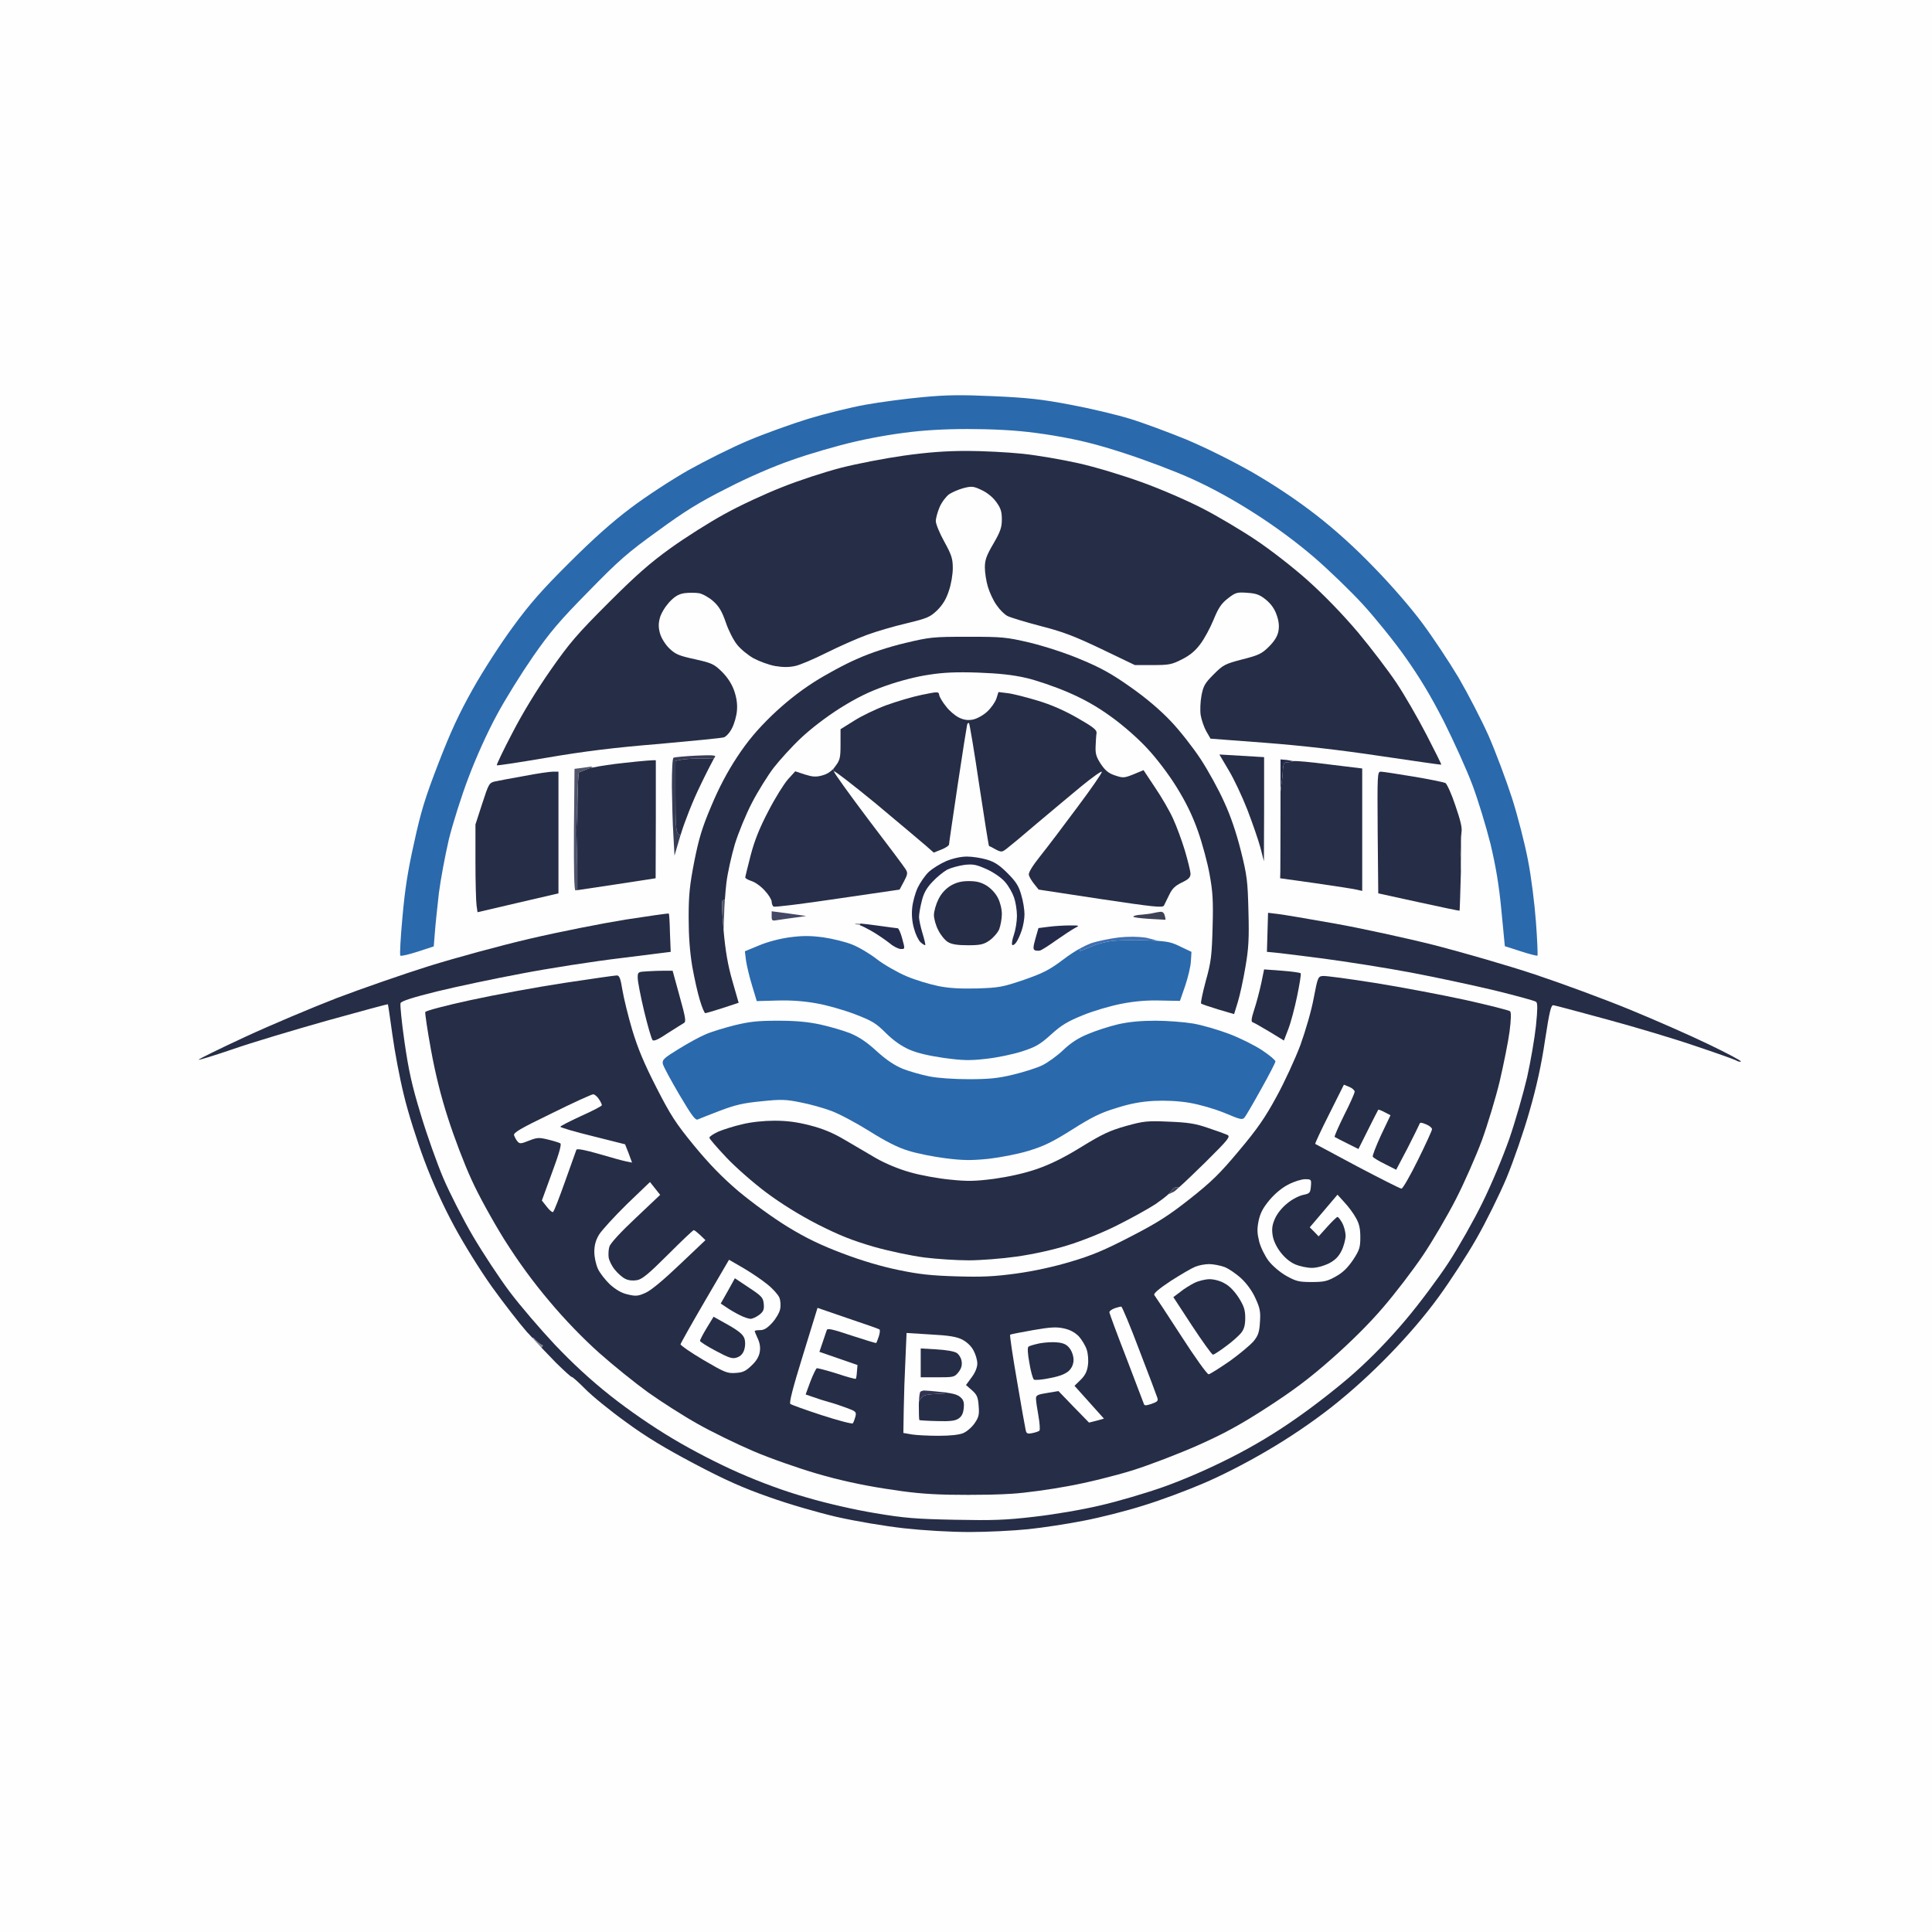 <svg version="1.1" baseProfile="full" xmlns="http://www.w3.org/2000/svg"
 width="1024pt" height="1024pt" viewBox="0 0 1024 1024" preserveAspectRatio="xMidYMid meet">
<rect x="0" y="0" width="1024" height="1024" fill="#333333" stroke="none"/>
<g id="svg" fill="black" stroke="none" stroke-linecap="round" transform="scale(0.1,0.1)">
<path d="M0 5120l0 5120 5120 0 5120 0 0 -5120 0 -5120 -5120 0 -5120 0 0 5120 z" fill="rgb(254, 254, 254)"/>
<path d="M4890 2105c-88 8 -224 26 -302 40 -79 14 -216 48 -305 75 -90 28 -232 79 -317 115 
-84 35 -228 107 -319 158 -91 52 -229 142 -306 201 -96 72 -199 164 -324 289 
-142 141 -209 217 -298 339 -65 88 -158 232 -213 330 -74 132 -117 225 -182 393 
-70 181 -93 255 -129 421 -34 151 -49 249 -62 396 -10 108 -15 200 -11 203 
3 4 45 -6 92 -21 l85 -28 6 -75 c3 -42 13 -134 21 -206 9 -71 33 -200 53 -286 
21 -85 68 -234 105 -330 39 -104 99 -237 149 -329 46 -86 133 -225 192 -310 
89 -128 140 -189 294 -345 162 -166 209 -207 369 -322 145 -106 220 -152 365 -225 
110 -57 246 -116 345 -150 89 -32 241 -76 337 -98 113 -26 232 -45 335 -55 
108 -10 222 -13 350 -10 145 4 232 12 367 34 135 23 224 45 372 93 108 35 268 95 356 135 
108 49 216 108 332 182 113 72 221 152 316 233 79 68 196 181 261 252 65 71 167 197 226 281 
77 109 135 206 204 341 52 104 120 254 150 334 30 80 73 221 96 313 29 123 45 217 58 355 
l18 187 84 27 c46 15 86 25 89 23 2 -3 -1 -83 -8 -177 -7 -95 -25 -241 -42 -327 
-16 -85 -54 -234 -85 -331 -31 -96 -87 -245 -124 -330 -38 -85 -110 -224 -159 -308 
-50 -84 -137 -215 -193 -290 -60 -81 -164 -201 -255 -294 -103 -107 -203 -197 -308 -279 
-105 -81 -214 -154 -336 -225 -111 -63 -246 -130 -350 -174 -93 -38 -227 -88 -299 -110 
-71 -22 -214 -56 -317 -75 -152 -29 -227 -37 -405 -45 -176 -8 -249 -7 -378 5 
z" fill="rgb(42, 105, 172)"/>
<path d="M4790 2415c-99 14 -250 43 -335 65 -85 22 -226 68 -312 103 -87 34 -223 97 -302 141 
-79 43 -207 124 -285 180 -110 79 -183 143 -331 291 -166 166 -205 211 -307 357 
-74 106 -149 229 -203 334 -48 91 -84 168 -82 170 2 3 124 -16 271 -41 193 -33 354 -53 589 -72 
177 -16 332 -31 344 -35 12 -4 32 -26 43 -49 12 -23 24 -65 26 -93 3 -35 -2 -68 -15 -106 
-13 -36 -35 -70 -65 -100 -42 -41 -54 -46 -143 -66 -83 -18 -103 -26 -135 -57 
-21 -20 -42 -54 -49 -77 -9 -31 -10 -53 -2 -83 6 -25 27 -59 49 -84 30 -32 50 -44 81 -49 
23 -3 58 -3 78 0 20 4 54 23 76 43 30 27 46 54 66 112 14 42 41 95 60 118 
18 23 57 55 87 72 30 16 81 35 114 41 42 7 74 7 106 0 25 -5 100 -37 166 -70 
66 -33 163 -76 215 -95 52 -19 148 -47 213 -62 107 -26 121 -32 159 -68 
29 -29 48 -59 62 -103 12 -34 21 -87 21 -120 0 -51 -6 -70 -45 -141 -25 -45 -45 -94 -45 -109 
0 -15 9 -48 20 -74 11 -26 34 -56 50 -68 16 -11 51 -26 77 -33 43 -11 53 -10 95 10 
29 13 60 38 78 63 24 33 30 51 30 93 0 43 -8 65 -45 129 -37 63 -45 86 -45 126 
0 26 7 73 16 102 9 30 29 74 46 97 16 24 42 50 58 58 16 8 95 32 175 53 
118 30 178 53 323 122 l177 85 95 0 c86 0 101 -3 154 -30 42 -21 71 -45 97 -80 
21 -27 53 -86 71 -130 26 -64 42 -87 77 -114 40 -31 48 -33 102 -29 47 3 66 10 98 36 
27 22 46 48 57 80 12 33 15 59 10 87 -5 27 -21 53 -50 82 -38 38 -55 46 -142 68 
-92 24 -101 29 -151 79 -47 47 -55 61 -65 113 -6 33 -8 79 -4 104 4 24 17 62 29 84 
l23 40 291 22 c194 15 396 38 609 70 176 26 321 47 323 46 2 -1 -34 -73 -79 -160 
-45 -87 -116 -210 -158 -273 -42 -63 -134 -184 -204 -268 -83 -98 -179 -197 -266 -275 
-77 -69 -198 -163 -276 -215 -76 -51 -202 -126 -280 -166 -81 -42 -221 -103 -324 -140 
-105 -38 -247 -81 -337 -101 -85 -19 -218 -42 -295 -50 -77 -8 -210 -15 -295 -15 
-111 0 -206 7 -335 25 z" fill="rgb(38, 45, 70)"/>
<path d="M3835 4925c-8 -83 -10 -151 -5 -153 l12 -3 c2 -31 5 -63 8 -89 6 -52 27 -145 45 -206 
19 -61 59 -159 91 -220 31 -60 83 -143 114 -184 32 -41 97 -113 145 -158 
54 -51 134 -112 208 -159 90 -56 153 -87 244 -119 74 -26 164 -49 228 -58 
76 -12 148 -15 260 -11 110 4 183 12 253 28 53 12 152 46 220 75 86 37 154 75 230 130 
62 44 143 115 191 167 49 52 114 137 156 205 51 82 85 152 114 234 23 65 51 168 62 230 
17 93 20 139 16 281 -4 150 -8 184 -36 284 -17 63 -28 117 -25 120 3 3 44 17 90 31 
l85 25 20 -65 c11 -36 29 -119 40 -185 17 -98 20 -151 16 -295 -4 -159 -7 -188 -40 -320 
-24 -95 -54 -185 -89 -260 -28 -63 -84 -165 -124 -226 -40 -61 -111 -152 -159 -202 
-56 -59 -131 -123 -214 -181 -99 -70 -157 -102 -263 -146 -83 -35 -189 -69 -270 -89 
-125 -29 -144 -31 -328 -31 -185 0 -202 2 -332 33 -84 20 -181 51 -252 83 
-64 27 -169 84 -233 125 -78 50 -152 109 -223 177 -77 75 -126 133 -183 219 
-52 79 -97 164 -137 260 -49 115 -66 173 -90 293 -24 124 -30 175 -30 297 
0 100 6 181 19 260 11 62 29 143 41 181 11 37 24 67 28 67 4 0 46 -12 92 -27 
l85 -28 -33 -115 c-24 -83 -37 -158 -47 -270 0 -2 0 -3 0 -5 z" fill="rgb(38, 45, 70)"/>
<path d="M4416 4076l2 6 3 6 c7 0 104 75 222 172 122 102 241 202 264 222 l42 37 40 -16 
c23 -9 41 -21 41 -27 0 -6 21 -148 46 -316 25 -168 48 -311 50 -319 2 -8 7 -11 10 -8 
3 3 28 150 54 327 27 178 50 323 52 324 2 0 18 8 35 18 31 16 34 15 60 -5 
16 -12 87 -71 158 -132 72 -60 178 -150 238 -199 59 -48 107 -82 107 -75 
0 8 -59 93 -131 189 -71 96 -159 212 -195 257 -41 51 -64 89 -61 100 2 10 15 32 28 48 
l24 30 328 50 c281 42 329 47 336 35 4 -8 17 -34 28 -57 15 -32 31 -48 66 -65 
38 -18 47 -28 47 -48 -1 -14 -14 -68 -30 -122 -16 -53 -44 -129 -63 -170 
-18 -40 -61 -114 -95 -164 l-61 -92 -53 22 c-50 20 -56 20 -98 6 -34 -11 -52 -26 -75 -60 
-24 -37 -30 -54 -28 -95 1 -27 3 -59 5 -70 2 -16 -18 -32 -102 -80 -70 -40 -141 -71 -212 -92 
-60 -18 -130 -36 -157 -39 l-49 -6 -11 35 c-7 20 -29 51 -50 70 -21 19 -54 37 -75 41 
-27 5 -47 2 -74 -11 -20 -10 -51 -36 -68 -59 -18 -22 -34 -49 -36 -60 -3 -19 -5 -19 -93 -1 
-49 10 -133 35 -188 55 -54 20 -131 57 -170 82 l-72 45 0 80 c0 72 -3 84 -28 117 
-4 5 -7 10 -11 14 z" fill="rgb(38, 45, 70)"/>
<path d="M3606 4429l-12 -10 c-11 -9 -14 -53 -14 -199 l0 -187 35 -7 c19 -3 65 -6 101 -6 
l67 2 c3 -5 5 -8 6 -9 9 -10 -12 -12 -99 -8 -60 3 -114 8 -120 11 -6 3 -9 63 -9 152 
1 81 4 197 8 257 l6 110 31 -106 z" fill="rgb(56, 61, 86)"/>
<path d="M6512 4082c28 46 72 140 99 209 27 70 58 160 69 200 l19 74 1 -276 0 -276 -118 -7 
-119 -7 49 83 z" fill="rgb(38, 45, 70)"/>
<path d="M3142 4068c-13 2 -22 5 -27 7 -19 8 -39 16 -45 18 -4 0 -6 36 -8 102 -1 52 -2 124 -2 212 
l0 198 0 113 207 -31 208 -32 0 -10 1 -300 0 -310 0 -5 c-1 -3 -74 3 -163 13 
-67 7 -134 17 -171 25 z" fill="rgb(38, 45, 70)"/>
<path d="M3606 4429l3 -9 c19 -63 64 -178 102 -255 30 -63 60 -121 72 -143 l-67 -2 
c-36 0 -82 3 -101 6 l-35 7 0 187 c0 146 3 190 14 199 l12 10 z" fill="rgb(38, 45, 70)"/>
<path d="M6787 4195l10 -77 c4 -73 6 -78 27 -78 12 0 25 -3 28 -6 1 0 2 0 3 0 l-34 -6 
-34 -3 0 170 z" fill="rgb(36, 42, 74)"/>
<path d="M6787 4195l0 110 c0 154 -1 296 -1 315 l-1 35 186 26 c103 15 201 30 218 34 
l31 7 0 -325 0 -324 -181 -22 c-91 -12 -169 -19 -184 -17 -1 0 -2 0 -3 0 
-3 3 -16 6 -28 6 -21 0 -23 5 -27 78 l-10 77 z" fill="rgb(38, 45, 70)"/>
<path d="M3475 4645l1 -305 0 -305 0 310 -1 300 z" fill="rgb(19, 25, 58)"/>
<path d="M3142 4068l-9 -5 c-5 1 -26 4 -48 7 l-40 5 -3 323 c-1 210 1 322 8 321 l10 -1 
0 -113 -5 -205 7 -205 c2 -66 4 -102 8 -102 6 -2 26 -10 45 -18 5 -2 14 -5 27 -7 
z" fill="rgb(81, 85, 106)"/>
<path d="M4416 4076c-17 17 -35 28 -58 34 -33 9 -50 8 -92 -5 l-51 -17 -39 43 c-21 24 -68 99 -103 167 
-46 88 -73 154 -94 234 -16 62 -29 115 -29 119 0 4 15 13 34 19 19 6 51 29 70 51 
20 21 36 48 36 58 0 11 5 23 10 26 6 4 158 -15 339 -42 l329 -48 23 -43 
c20 -38 21 -46 9 -65 -7 -12 -96 -131 -197 -263 -100 -133 -183 -248 -183 -255 
0 0 0 -1 1 -1 l-3 -6 -2 -6 z" fill="rgb(38, 46, 73)"/>
<path d="M2778 4113c-68 12 -137 25 -155 29 -30 7 -33 12 -67 117 l-36 111 0 197 c0 109 3 214 6 233 
l5 35 214 -50 215 -50 0 -322 0 -323 -30 0 c-16 0 -85 10 -152 23 z" fill="rgb(38, 45, 70)"/>
<path d="M7743 4615l-2 -86 c0 -45 2 -95 5 -115 0 -1 0 -2 0 -2 5 -23 -5 -63 -32 -142 
-20 -61 -45 -115 -53 -120 -9 -4 -85 -20 -170 -34 -84 -14 -162 -26 -172 -26 
-19 0 -19 10 -17 323 l3 322 215 47 c118 26 215 46 216 45 1 -1 4 -94 7 -207 
l0 -5 z" fill="rgb(38, 45, 70)"/>
<path d="M3062 4195l-7 205 5 205 0 -198 c0 -88 1 -160 2 -212 z" fill="rgb(19, 25, 58)"/>
<path d="M7743 4615l3 -201 c-3 20 -5 70 -5 115 l2 86 z" fill="rgb(124, 127, 141)"/>
<path d="M5015 4564c-32 14 -74 40 -93 58 -19 18 -45 56 -58 83 -13 28 -26 75 -29 105 
-4 35 -1 75 9 110 8 31 24 64 35 74 12 11 23 17 25 15 2 -2 -5 -31 -15 -64 
-10 -33 -18 -71 -18 -85 0 -14 6 -51 14 -82 10 -42 24 -69 56 -103 24 -26 60 -55 80 -66 
21 -10 62 -21 91 -25 46 -5 62 -2 120 24 40 19 78 46 97 69 18 21 38 57 46 81 
8 23 15 66 15 96 0 29 -7 74 -16 100 -9 26 -13 50 -9 54 4 4 13 -2 21 -13 
8 -11 21 -39 29 -63 8 -23 15 -62 15 -86 0 -24 -7 -70 -17 -102 -13 -47 -27 -70 -73 -116 
-43 -43 -69 -60 -110 -72 -30 -9 -77 -16 -105 -16 -32 0 -73 9 -110 24 z" fill="rgb(36, 42, 74)"/>
<path d="M5039 4694c-27 17 -49 40 -65 72 -13 26 -24 64 -24 84 0 19 10 56 23 80 12 25 35 53 51 63 
20 12 49 17 106 17 66 0 83 -4 114 -25 20 -14 44 -41 52 -60 7 -19 14 -55 14 -80 
0 -27 -9 -63 -21 -86 -12 -24 -37 -51 -60 -65 -29 -18 -54 -24 -94 -24 -40 0 -66 7 -96 24 
z" fill="rgb(38, 45, 70)"/>
<path d="M3835 4925l3 -75 c0 -21 2 -50 4 -81 l-12 3 c-5 2 -3 70 5 153 z" fill="rgb(81, 85, 106)"/>
<path d="M4090 4856c0 25 2 26 35 20 19 -3 60 -9 92 -13 l56 -8 -91 -13 -92 -12 0 26 
z" fill="rgb(69, 72, 100)"/>
<path d="M6110 4840c-12 3 -39 6 -60 8 -21 1 -41 5 -43 10 -3 4 34 9 82 12 47 3 87 5 88 5 
1 -1 0 -11 -4 -23 -3 -14 -12 -21 -24 -19 -10 1 -27 4 -39 7 z" fill="rgb(63, 66, 87)"/>
<path d="M2821 7090l4 0 c3 0 5 2 5 3 0 2 9 11 20 20 11 10 22 17 25 17 3 0 2 3 -1 7 
l-4 6 c28 29 56 58 77 80 43 42 80 76 83 75 3 -2 35 27 71 63 36 37 133 116 215 175 
109 80 207 139 364 222 163 86 257 128 397 177 103 37 259 82 358 105 102 23 250 48 355 60 
109 12 247 20 350 20 93 0 233 -7 310 -15 77 -8 209 -28 294 -45 85 -16 227 -52 315 -80 
89 -27 231 -80 317 -117 93 -39 232 -110 340 -174 120 -70 236 -149 340 -230 
105 -83 208 -176 309 -280 99 -102 188 -206 260 -305 60 -82 151 -222 201 -310 
51 -89 122 -233 159 -321 36 -87 91 -245 121 -351 38 -131 64 -250 83 -379 
24 -156 32 -188 45 -185 9 1 140 36 290 77 151 41 361 104 465 140 105 35 200 69 212 75 
11 7 23 9 26 6 4 -3 -73 -44 -171 -91 -97 -47 -286 -130 -420 -185 -134 -55 -359 -138 -500 -185 
-141 -47 -380 -116 -531 -155 -151 -38 -390 -90 -530 -115 -140 -25 -277 -48 -304 -51 
l-50 -6 -3 104 -3 103 33 3 c17 1 136 16 262 32 127 17 338 50 470 75 132 25 332 68 445 95 
113 28 210 54 217 60 8 7 8 38 -1 127 -7 65 -28 188 -47 273 -20 85 -62 232 -94 325 
-34 97 -95 243 -143 340 -46 94 -127 237 -180 318 -53 81 -155 218 -227 303 
-85 101 -180 199 -271 280 -77 69 -214 176 -305 239 -109 77 -225 147 -347 209 
-118 60 -244 115 -355 155 -95 34 -248 79 -340 100 -97 23 -244 48 -350 60 
-153 18 -221 20 -422 16 -204 -4 -267 -9 -421 -35 -109 -18 -254 -51 -363 -83 
-120 -34 -241 -79 -360 -131 -109 -48 -247 -119 -352 -182 -109 -65 -232 -150 -328 -226 
-105 -83 -200 -171 -296 -272 -77 -82 -185 -208 -239 -280 -54 -72 -141 -204 -194 -294 
-53 -90 -123 -228 -157 -307 -34 -80 -88 -232 -120 -339 -47 -154 -64 -232 -86 -384 
-15 -104 -24 -196 -21 -205 4 -11 63 -30 192 -62 102 -25 305 -68 450 -95 
146 -28 383 -65 527 -82 l263 -33 -4 -100 c-1 -55 -4 -101 -6 -103 -2 -2 -105 13 -229 32 
-124 20 -352 65 -506 101 -155 36 -393 101 -535 145 -140 44 -361 121 -490 170 
-129 50 -348 142 -486 206 -138 64 -248 118 -246 121 3 2 84 -23 181 -56 
97 -34 321 -101 498 -151 177 -49 323 -89 324 -87 1 1 12 74 24 162 12 88 39 232 61 320 
21 89 69 241 108 345 45 120 101 243 159 350 50 93 137 233 199 320 61 85 145 193 186 240 
9 9 18 19 28 30 z" fill="rgb(38, 45, 70)"/>
<path d="M4560 4895c-15 -1 -25 -1 -27 0 -3 3 1 5 10 5 3 0 8 2 15 4 l1 -4 1 -5 z" fill="rgb(152, 160, 170)"/>
<path d="M4560 4895l-1 5 -1 4 c16 6 39 18 62 31 33 19 76 49 96 65 20 17 47 30 59 30 
22 0 22 0 7 -55 -8 -30 -19 -55 -24 -55 -4 0 -55 -7 -113 -15 -33 -5 -64 -8 -85 -10 
z" fill="rgb(36, 42, 74)"/>
<path d="M5559 4912l-55 7 -16 56 c-13 46 -13 57 -2 62 7 2 19 3 26 1 7 -1 45 -25 84 -53 
39 -27 84 -57 99 -65 29 -15 28 -15 -26 -15 -30 0 -80 3 -110 7 z" fill="rgb(36, 42, 74)"/>
<path d="M6140 4987c-16 -1 -34 -2 -56 -3 -63 -2 -143 -1 -178 2 -35 3 -89 16 -120 30 
-30 13 -58 24 -61 24 -4 0 -3 -5 1 -11 l2 -4 c-29 16 -62 37 -93 61 -72 54 -104 71 -207 107 
-115 39 -132 42 -249 46 -89 2 -149 -1 -207 -13 -45 -9 -121 -32 -168 -52 
-47 -20 -117 -60 -155 -89 -38 -30 -97 -65 -133 -79 -35 -14 -104 -31 -153 -38 
-70 -9 -110 -9 -178 0 -52 7 -117 24 -162 43 l-75 31 6 49 c4 27 18 87 32 132 
l25 83 110 -3 c73 -2 141 3 207 15 53 9 144 35 202 57 91 35 112 47 165 100 
39 39 82 69 122 87 43 19 102 33 184 45 103 14 137 15 225 5 58 -6 143 -24 190 -39 
74 -24 96 -37 155 -90 55 -50 87 -69 168 -102 56 -23 148 -50 206 -61 72 -14 137 -19 207 -17 
l102 2 28 -81 c15 -45 29 -103 30 -130 l3 -49 -59 -28 c-40 -20 -61 -26 -116 -30 
z" fill="rgb(42, 105, 172)"/>
<path d="M6140 4987l-65 -17 c-42 -6 -94 -7 -148 -1 -46 6 -111 19 -146 31 -15 6 -33 14 -53 25 
l-2 4 c-4 6 -5 11 -1 11 3 0 31 -11 61 -24 31 -14 85 -27 120 -30 35 -3 115 -4 178 -2 
22 1 40 2 56 3 z" fill="rgb(62, 111, 177)"/>
<path d="M3433 5148c-52 3 -53 3 -53 35 0 18 15 97 34 176 19 79 39 148 45 154 7 7 33 -5 80 -37 
39 -25 78 -49 86 -54 12 -6 9 -28 -23 -142 l-37 -135 -40 0 c-22 0 -64 1 -92 3 
z" fill="rgb(38, 45, 70)"/>
<path d="M6685 5211c-9 41 -25 103 -37 139 -15 46 -18 65 -9 68 7 2 47 25 89 50 l77 47 23 -60 
c13 -33 34 -112 47 -175 13 -63 22 -118 19 -121 -2 -4 -47 -10 -99 -14 l-95 -7 -15 73 
z" fill="rgb(38, 45, 70)"/>
<path d="M5020 7922l113 1 112 -1 c48 -1 91 -3 120 -5 66 -4 199 -22 295 -40 101 -18 246 -54 343 -84 
92 -29 248 -89 347 -133 137 -61 225 -109 364 -199 139 -90 224 -153 344 -259 
101 -89 202 -189 274 -274 63 -73 157 -196 209 -273 52 -77 131 -212 176 -300 
45 -88 106 -227 137 -310 30 -82 73 -224 95 -315 21 -91 45 -209 52 -263 
8 -61 9 -101 3 -107 -5 -5 -112 -32 -237 -60 -125 -27 -340 -68 -478 -90 
-139 -22 -264 -39 -278 -37 -25 2 -27 7 -48 117 -12 66 -43 172 -71 250 
-28 74 -85 198 -127 274 -59 109 -102 171 -198 285 -101 121 -145 164 -260 255 
-113 89 -172 127 -314 200 -137 71 -205 100 -317 133 -90 27 -195 50 -289 63 
-118 16 -181 19 -317 15 -134 -4 -200 -11 -309 -34 -92 -19 -193 -49 -296 -88 
-116 -44 -193 -81 -291 -141 -81 -50 -184 -125 -261 -189 -90 -77 -157 -147 -236 -243 
-95 -116 -123 -159 -198 -306 -65 -127 -98 -206 -128 -305 -22 -74 -45 -169 -52 -211 
-10 -62 -16 -78 -30 -78 -9 0 -135 18 -280 40 -144 22 -368 63 -496 91 -129 28 -236 56 -239 63 
-2 6 11 95 30 199 23 126 52 245 91 365 31 97 86 242 123 322 37 83 113 220 175 320 
76 120 151 223 239 327 80 96 179 198 263 273 74 66 191 160 260 210 69 49 186 124 261 166 
74 42 207 107 296 145 88 38 240 91 336 119 115 34 239 61 361 80 133 21 210 29 331 32 
z" fill="rgb(38, 45, 70)"/>
<path d="M3890 5435c-55 14 -124 35 -152 48 -29 12 -93 47 -141 77 -77 47 -88 57 -84 78 
2 13 42 86 87 163 67 113 86 139 99 132 9 -4 62 -25 117 -46 82 -31 125 -41 220 -50 
104 -11 130 -10 208 6 48 9 122 30 162 45 41 15 131 63 200 106 87 55 152 88 208 105 
44 14 133 32 197 40 95 12 137 12 228 3 61 -7 156 -25 211 -42 80 -24 126 -46 231 -112 
104 -66 152 -90 235 -115 75 -24 131 -34 199 -38 61 -3 129 0 189 10 57 10 130 31 187 54 
85 36 94 38 106 23 8 -10 47 -77 88 -151 41 -73 75 -139 75 -145 0 -7 -31 -33 -70 -59 
-39 -26 -117 -65 -175 -87 -58 -22 -144 -47 -191 -55 -48 -8 -138 -15 -200 -15 
-77 0 -141 6 -198 19 -47 11 -118 34 -158 51 -52 21 -92 47 -131 84 -31 30 -82 67 -112 82 
-31 15 -101 37 -156 50 -78 19 -127 24 -234 24 -80 0 -166 -6 -210 -15 -41 -8 -104 -26 -140 -40 
-45 -19 -86 -46 -139 -94 -53 -49 -95 -76 -141 -95 -36 -14 -107 -35 -158 -46 
-66 -14 -129 -20 -224 -20 -109 0 -151 5 -233 25 z" fill="rgb(42, 105, 172)"/>
<path d="M7045 5905c-43 85 -76 156 -74 158 2 1 103 55 224 120 122 64 226 117 233 117 
7 0 46 -68 87 -151 41 -83 75 -157 75 -164 0 -7 -14 -19 -32 -26 -27 -11 -32 -11 -36 2 
-3 7 -31 65 -63 127 l-59 112 -59 -30 c-33 -16 -62 -34 -65 -39 -3 -5 17 -56 44 -115 
l50 -105 -31 -16 c-17 -9 -32 -15 -34 -13 -1 2 -26 49 -54 106 l-51 102 -60 -30 
c-33 -16 -63 -32 -66 -34 -3 -2 20 -54 50 -115 31 -61 56 -117 56 -125 0 -7 -13 -19 -28 -25 
l-29 -12 -78 156 z" fill="rgb(254, 254, 254)"/>
<path d="M2924 5901c-169 82 -205 103 -199 117 3 9 11 24 18 32 11 13 18 13 60 -4 
43 -17 54 -18 102 -6 29 7 58 16 65 20 7 5 -6 53 -44 155 l-54 148 26 33 
c14 18 29 31 33 28 5 -2 33 -75 64 -162 31 -86 58 -162 60 -168 2 -7 43 0 119 22 
64 19 130 37 146 40 l30 6 -18 -49 -19 -48 -171 -43 c-95 -23 -172 -46 -172 -50 
0 -4 50 -29 110 -57 61 -27 110 -53 110 -57 0 -5 -7 -20 -16 -33 -9 -14 -23 -25 -30 -25 
-8 0 -107 45 -220 101 z" fill="rgb(254, 254, 254)"/>
<path d="M6191 6331c8 -8 14 -14 17 -18 7 -13 20 -22 30 -20 l10 1 c32 -28 86 -80 141 -134 
123 -122 134 -136 116 -145 -11 -5 -57 -22 -103 -37 -66 -23 -106 -29 -207 -33 
-115 -5 -133 -3 -227 23 -85 24 -124 42 -235 110 -94 58 -163 92 -237 118 
-67 23 -149 41 -227 52 -102 13 -141 14 -235 4 -62 -6 -157 -23 -211 -39 
-61 -17 -130 -46 -181 -75 -45 -27 -120 -70 -167 -98 -59 -35 -114 -58 -181 -75 
-69 -18 -123 -25 -189 -25 -56 0 -124 7 -172 19 -44 10 -100 28 -126 39 
-26 12 -47 26 -47 32 0 6 41 53 90 105 49 52 145 136 212 186 79 59 176 119 271 168 
117 59 182 85 298 119 85 24 200 48 269 57 65 8 171 15 234 15 63 0 178 -9 255 -20 
85 -12 191 -35 271 -60 75 -23 185 -67 260 -105 72 -36 163 -86 203 -112 
26 -18 52 -37 68 -52 z" fill="rgb(38, 45, 70)"/>
<path d="M6829 6278c-34 17 -71 48 -100 82 -35 42 -49 69 -58 110 -9 44 -8 66 3 111 
8 31 31 77 50 102 21 27 60 60 93 79 52 29 67 33 134 33 67 0 84 -4 130 -30 
38 -21 63 -47 91 -88 34 -52 38 -66 38 -120 0 -46 -6 -72 -24 -103 -12 -22 -39 -59 -60 -81 
l-37 -41 -73 86 -74 87 24 24 23 24 46 -51 c26 -29 50 -52 54 -52 4 0 15 14 24 30 
10 17 18 47 19 68 0 21 -10 58 -22 82 -16 32 -35 50 -68 67 -27 13 -63 23 -89 23 
-24 0 -63 -8 -87 -18 -28 -12 -56 -35 -79 -65 -23 -30 -38 -63 -42 -91 -5 -33 -2 -55 13 -88 
12 -27 38 -59 66 -81 25 -21 63 -40 84 -44 34 -7 37 -11 40 -45 3 -37 2 -38 -31 -38 
-18 0 -58 12 -88 28 z" fill="rgb(254, 254, 254)"/>
<path d="M3322 6383c-67 66 -133 138 -147 161 -18 30 -25 57 -25 92 0 27 9 67 19 89 
10 22 39 59 64 83 33 29 62 46 95 53 42 10 54 9 94 -9 29 -13 94 -67 181 -150 
l136 -129 -28 -27 c-15 -14 -30 -26 -34 -26 -4 0 -65 58 -136 129 -102 102 -137 131 -164 136 
-22 4 -46 2 -63 -7 -15 -7 -40 -29 -55 -48 -16 -19 -30 -48 -33 -65 -2 -16 -1 -43 4 -58 
5 -17 61 -78 139 -151 l130 -123 -27 -34 -27 -34 -123 118 z" fill="rgb(254, 254, 254)"/>
<path d="M6191 6331l33 -16 c4 -3 13 -10 24 -21 l-10 -1 c-10 -2 -23 7 -30 20 -3 4 -9 10 -17 18 
z" fill="rgb(63, 66, 87)"/>
<path d="M3736 6896c-70 120 -128 223 -129 229 -1 5 53 43 121 83 111 65 126 72 169 69 
39 -2 55 -9 86 -39 26 -24 40 -48 44 -73 4 -24 0 -48 -11 -71 -9 -19 -16 -37 -16 -39 
0 -3 13 -5 29 -5 21 0 38 -11 64 -39 20 -22 39 -55 42 -73 4 -18 2 -45 -4 -60 
-6 -15 -34 -47 -63 -70 -29 -24 -87 -63 -128 -87 l-76 -44 -128 219 z" fill="rgb(254, 254, 254)"/>
<path d="M6335 6714c-20 8 -78 42 -131 76 -63 42 -91 66 -86 74 5 6 69 103 142 216 
74 115 138 204 146 204 8 -1 58 -33 112 -70 53 -38 110 -86 127 -106 24 -30 30 -48 33 -101 
4 -54 0 -74 -23 -124 -16 -37 -45 -78 -76 -107 -27 -25 -68 -53 -90 -61 
-23 -8 -59 -15 -80 -15 -22 0 -55 6 -74 14 z" fill="rgb(254, 254, 254)"/>
<path d="M3858 6842l-38 67 30 20 c17 12 48 30 70 41 21 11 48 20 58 20 11 0 31 -10 46 -21 
22 -17 27 -28 24 -58 -3 -33 -10 -41 -78 -86 l-75 -50 -37 67 z" fill="rgb(38, 45, 70)"/>
<path d="M6330 6800c-22 11 -56 32 -75 48 l-36 27 100 153 c55 83 104 152 110 152 
5 0 36 -20 68 -44 33 -24 69 -56 81 -71 16 -20 22 -41 22 -80 0 -42 -7 -63 -34 -106 
-21 -33 -49 -63 -74 -76 -23 -14 -57 -23 -81 -23 -22 0 -59 9 -81 20 z" fill="rgb(38, 45, 70)"/>
<path d="M5908 6934c-16 6 -28 15 -28 21 0 6 40 114 89 240 48 127 90 236 93 244 3 12 10 12 41 2 
31 -11 37 -16 31 -33 -3 -10 -46 -124 -95 -251 -48 -128 -92 -232 -96 -232 
-4 0 -20 4 -35 9 z" fill="rgb(254, 254, 254)"/>
<path d="M4256 7182c-54 174 -74 253 -67 259 6 5 81 32 167 60 86 28 159 47 164 43 
4 -5 10 -21 14 -36 6 -25 2 -28 -47 -46 -29 -11 -71 -25 -94 -31 -23 -6 -60 -18 -82 -26 
l-41 -14 25 -68 c14 -37 30 -69 34 -71 5 -1 52 11 106 28 53 18 99 30 101 28 
2 -2 5 -20 6 -39 l3 -34 -101 -35 -101 -35 17 -50 c9 -27 19 -57 22 -65 
3 -11 28 -6 132 29 70 23 129 41 130 39 2 -1 8 -18 14 -35 6 -18 7 -35 3 -37 
-4 -3 -79 -29 -168 -59 l-160 -55 -77 250 z" fill="rgb(254, 254, 254)"/>
<path d="M3746 7038c-20 33 -36 64 -36 69 0 4 38 29 84 53 73 39 88 43 112 35 20 -7 32 -20 39 -42 
6 -21 6 -43 0 -60 -7 -20 -31 -40 -86 -71 l-77 -43 -36 59 z" fill="rgb(38, 45, 70)"/>
<path d="M5475 7050c-63 11 -118 22 -121 24 -3 2 13 111 36 243 22 131 43 248 46 261 
4 20 9 23 34 18 17 -3 34 -9 39 -13 4 -5 2 -39 -5 -78 -7 -38 -13 -80 -13 -91 
-1 -18 7 -23 59 -31 l60 -10 81 84 81 83 40 -10 39 -11 -78 -87 -78 -87 33 -32 
c23 -23 34 -44 38 -76 4 -26 1 -61 -6 -83 -7 -22 -26 -53 -42 -71 -21 -21 -46 -35 -79 -42 
-40 -9 -71 -7 -164 9 z" fill="rgb(254, 254, 254)"/>
<path d="M4799 7205c-4 77 -8 196 -9 265 l-2 125 46 8 c25 4 89 7 141 7 61 0 108 -5 130 -14 
19 -8 47 -32 61 -53 22 -32 25 -46 21 -92 -3 -45 -9 -59 -35 -82 l-32 -28 30 -41 
c19 -25 30 -53 30 -73 0 -18 -9 -49 -20 -69 -12 -23 -35 -45 -60 -58 -30 -15 -70 -22 -167 -27 
l-128 -8 -6 140 z" fill="rgb(254, 254, 254)"/>
<path d="M2821 7090c15 17 32 35 49 53 l4 -6 c3 -4 4 -7 1 -7 -3 0 -14 -7 -25 -17 
-11 -9 -20 -18 -20 -20 0 -1 -2 -3 -5 -3 l-4 0 z" fill="rgb(124, 127, 141)"/>
<path d="M5510 7120c-27 6 -54 13 -59 18 -6 4 -4 39 5 86 7 44 18 83 24 88 5 4 44 1 86 -8 
53 -10 83 -23 100 -39 16 -16 24 -36 24 -58 0 -20 -9 -46 -21 -61 -15 -20 -33 -28 -65 -31 
-24 -3 -66 0 -94 5 z" fill="rgb(38, 45, 70)"/>
<path d="M4880 7224l0 76 89 0 c86 0 90 -1 111 -27 15 -19 20 -37 17 -57 -2 -17 -14 -37 -26 -45 
-14 -9 -56 -16 -107 -19 l-84 -5 0 77 z" fill="rgb(38, 45, 70)"/>
<path d="M4891 7371c3 -1 6 -1 8 -1 3 0 15 1 31 2 l35 1 c32 -3 35 -6 35 -33 0 -30 -1 -30 -55 -30 
-45 0 -55 3 -56 18 -1 9 -1 22 0 29 l2 14 z" fill="rgb(255, 255, 255)"/>
<path d="M4891 7371c-5 1 -9 3 -12 5 -4 2 -7 22 -8 49 l13 -17 c9 -13 31 -18 82 -20 
l69 -4 c-13 -3 -28 -5 -46 -6 -22 -3 -43 -4 -59 -6 -16 -1 -28 -2 -31 -2 
-2 0 -5 0 -8 1 z" fill="rgb(51, 52, 83)"/>
<path d="M4871 7425c-1 9 -1 18 -1 27 0 39 1 73 3 75 2 1 44 4 93 5 69 2 96 -1 114 -13 
17 -11 25 -27 28 -55 3 -31 -1 -44 -18 -59 -11 -10 -27 -16 -55 -21 l-69 4 
c-51 2 -73 7 -82 20 l-13 17 z" fill="rgb(38, 45, 70)"/>
<path d="M5020 7922c13 0 26 0 40 0 57 1 125 1 185 0 l-112 1 -113 -1 z" fill="rgb(97, 103, 121)"/>
</g>
</svg>
